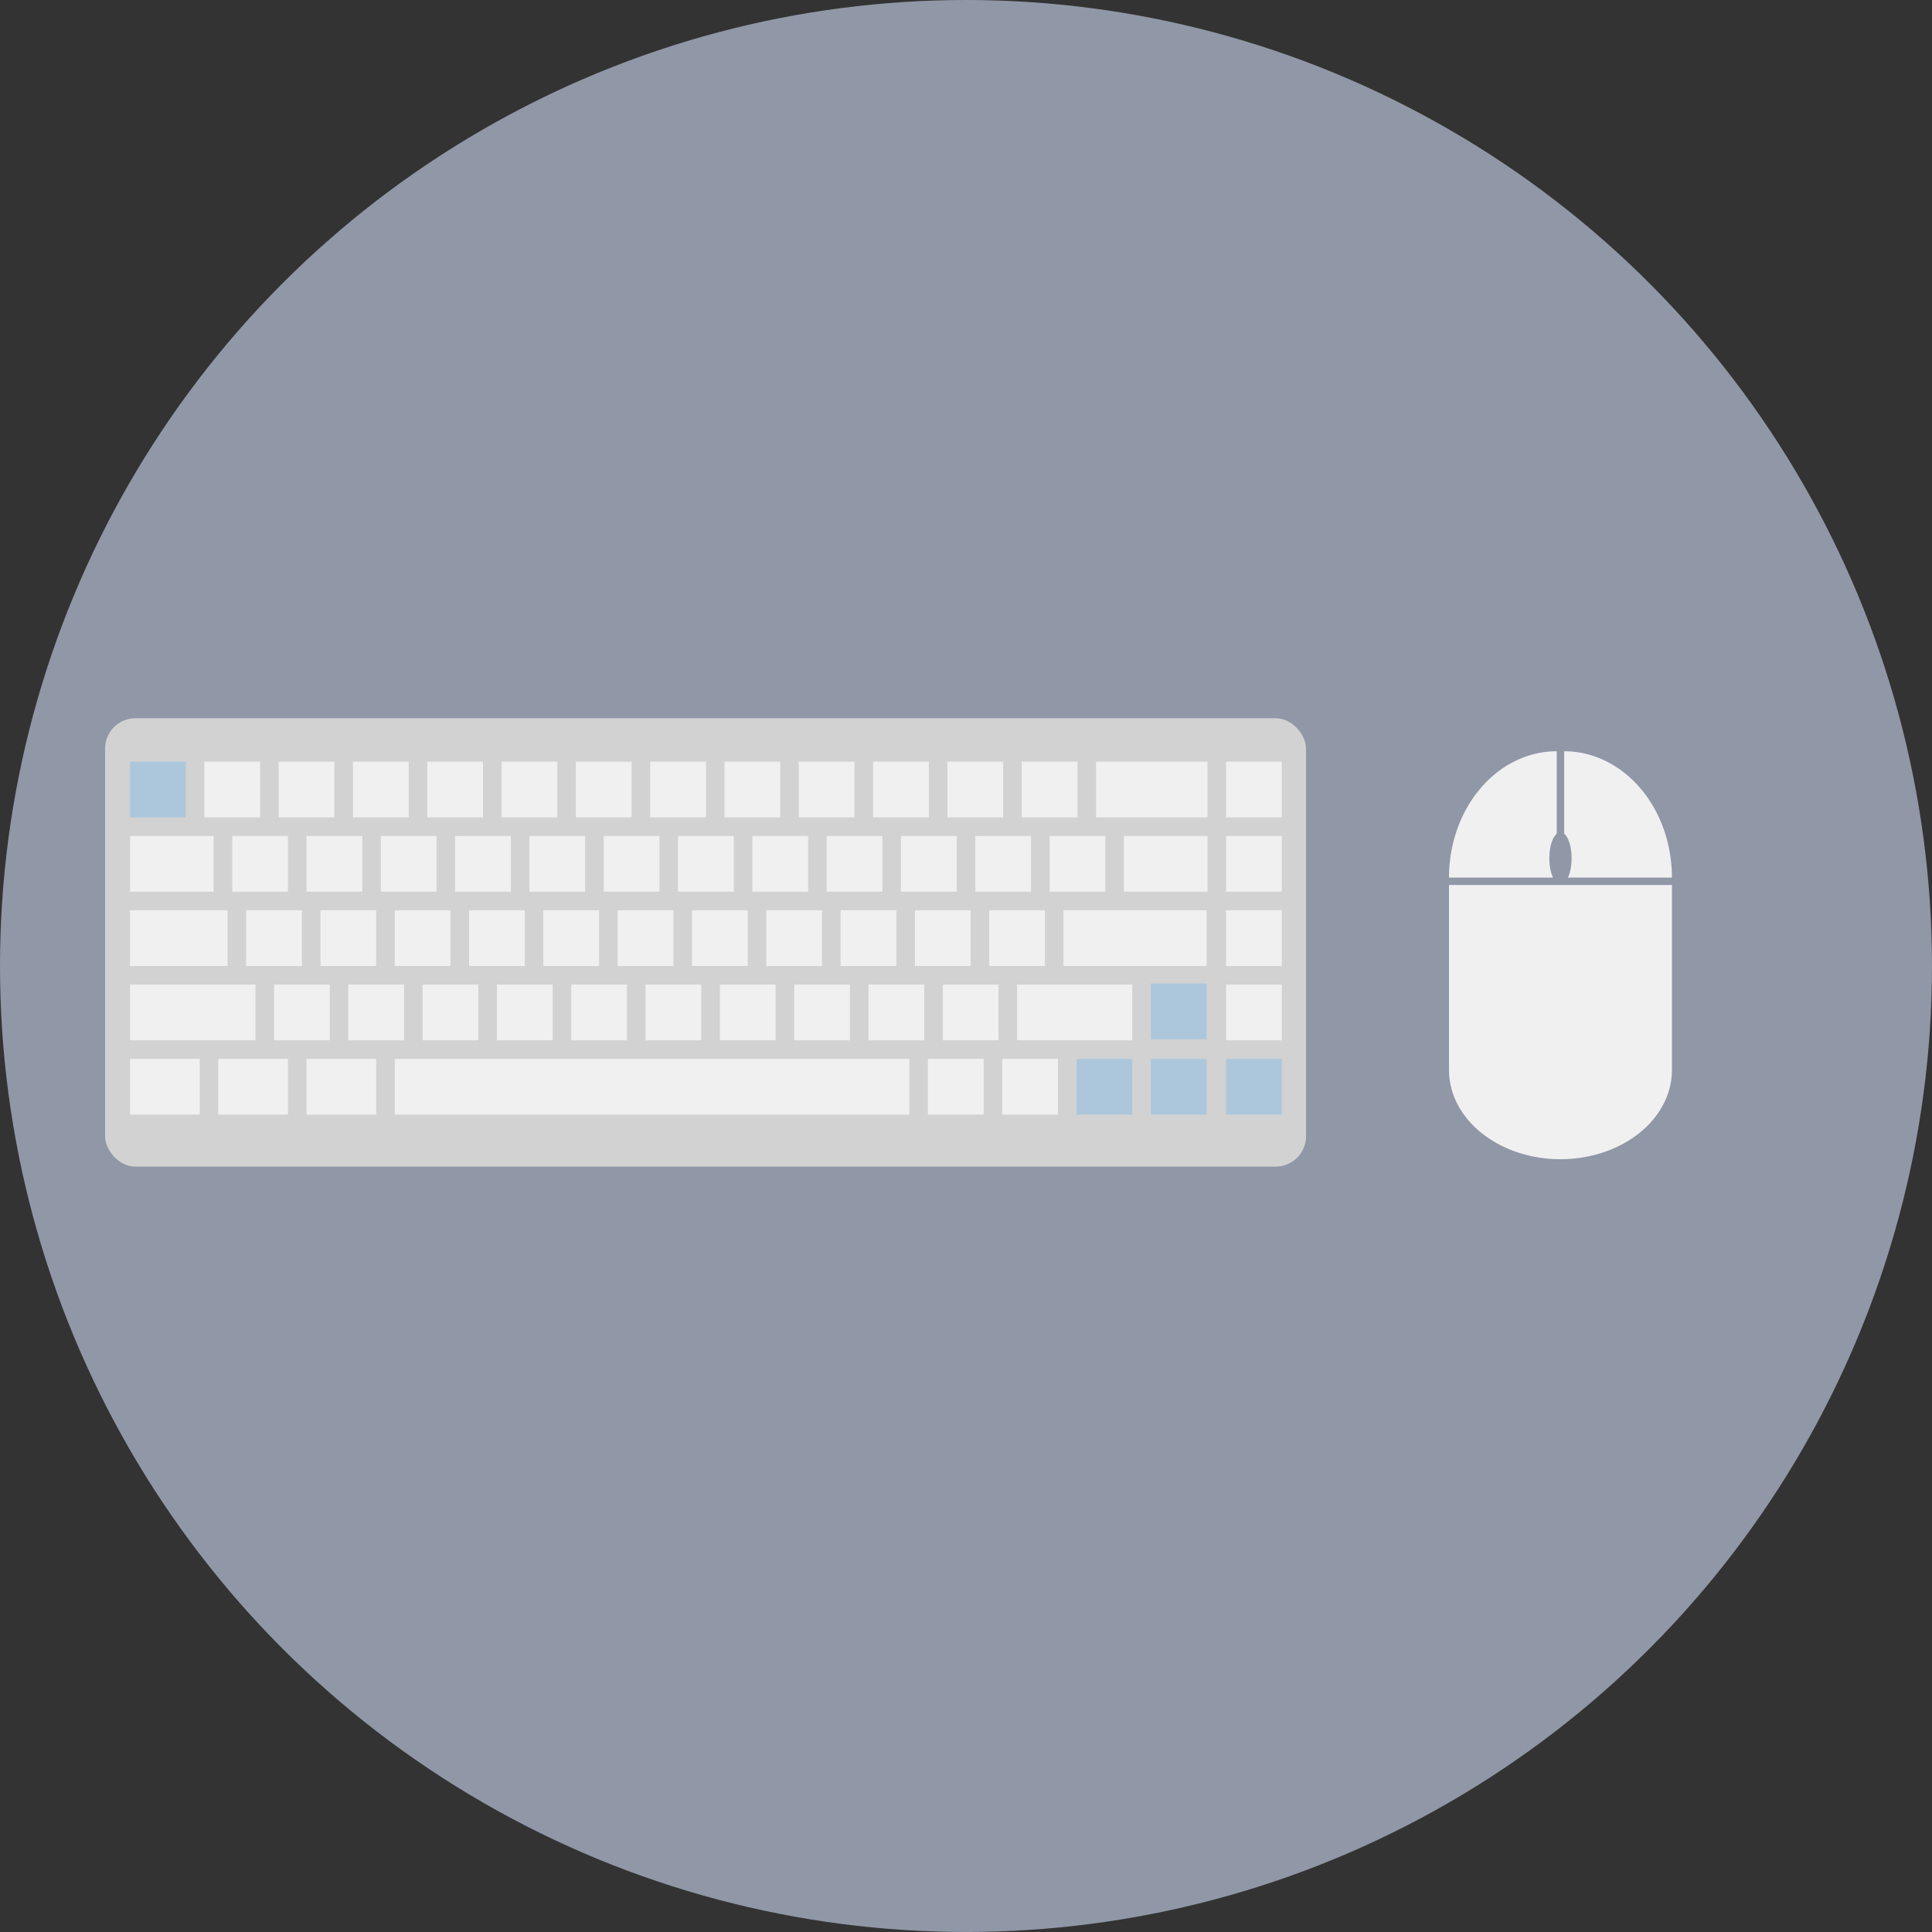 <?xml version="1.0" encoding="UTF-8" standalone="no"?>
<!-- Created with Inkscape (http://www.inkscape.org/) -->

<svg
   xmlns:dc="http://purl.org/dc/elements/1.1/"
   xmlns:cc="http://creativecommons.org/ns#"
   xmlns:rdf="http://www.w3.org/1999/02/22-rdf-syntax-ns#"
   xmlns:svg="http://www.w3.org/2000/svg"
   xmlns="http://www.w3.org/2000/svg"
   xmlns:sodipodi="http://sodipodi.sourceforge.net/DTD/sodipodi-0.dtd"
   xmlns:inkscape="http://www.inkscape.org/namespaces/inkscape"
   width="520"
   height="520"
   viewBox="0 0 520 520"
   id="svg2"
   version="1.1"
   inkscape:version="0.91 r13725"
   sodipodi:docname="mouse_and_keyboard.svg">
  <rect x="0" y="0" width="520" height="520" fill="#333333" stroke="none"/>
  <defs
     id="defs4" />
  <sodipodi:namedview
     id="base"
     pagecolor="#ffffff"
     bordercolor="#666666"
     borderopacity="1.0"
     inkscape:pageopacity="0.0"
     inkscape:pageshadow="2"
     inkscape:zoom="1.2694777"
     inkscape:cx="276.08066"
     inkscape:cy="159.78987"
     inkscape:document-units="px"
     inkscape:current-layer="layer2"
     showgrid="false"
     units="px"
     inkscape:showpageshadow="false"
     inkscape:window-width="2560"
     inkscape:window-height="1378"
     inkscape:window-x="-8"
     inkscape:window-y="-8"
     inkscape:window-maximized="1" />
  <g
     inkscape:label="keyboard"
     inkscape:groupmode="layer"
     id="layer1"
     transform="translate(0,-532.362)">
    <ellipse
       style="opacity:1;fill:#9097a7;fill-opacity:1;stroke:#305486;stroke-width:0;stroke-linecap:round;stroke-linejoin:miter;stroke-miterlimit:4;stroke-dasharray:none;stroke-opacity:1"
       id="path4136"
       cx="259.998"
       cy="792.359"
       rx="259.998"
       ry="259.997" />
    <rect
       style="opacity:1;fill:#d2d2d2;fill-opacity:1;stroke:#305486;stroke-width:0;stroke-linecap:round;stroke-linejoin:round;stroke-miterlimit:4;stroke-dasharray:none;stroke-opacity:1"
       id="rect4138"
       width="323.236"
       height="120.682"
       x="28.284"
       y="725.679"
       ry="8.17" />
    <rect
       style="opacity:1;fill:#acc7dc;fill-opacity:1;stroke:#305486;stroke-width:0;stroke-linecap:round;stroke-linejoin:round;stroke-miterlimit:4;stroke-dasharray:none;stroke-opacity:1"
       id="rect4141"
       width="15"
       height="15"
       x="35"
       y="737.362"
       ry="0" />
    <rect
       style="opacity:1;fill:#f0f0f0;fill-opacity:1;stroke:#305486;stroke-width:0;stroke-linecap:round;stroke-linejoin:round;stroke-miterlimit:4;stroke-dasharray:none;stroke-opacity:1"
       id="rect4141-9"
       width="22.5"
       height="15"
       x="35"
       y="757.362"
       ry="0" />
    <rect
       style="opacity:1;fill:#f0f0f0;fill-opacity:1;stroke:#305486;stroke-width:0;stroke-linecap:round;stroke-linejoin:round;stroke-miterlimit:4;stroke-dasharray:none;stroke-opacity:1"
       id="rect4141-90"
       width="26.25"
       height="15"
       x="35"
       y="777.362"
       ry="0" />
    <rect
       style="opacity:1;fill:#f0f0f0;fill-opacity:1;stroke:#305486;stroke-width:0;stroke-linecap:round;stroke-linejoin:round;stroke-miterlimit:4;stroke-dasharray:none;stroke-opacity:1"
       id="rect4141-6"
       width="33.75"
       height="15"
       x="35"
       y="797.362"
       ry="0" />
    <rect
       style="opacity:1;fill:#f0f0f0;fill-opacity:1;stroke:#305486;stroke-width:0;stroke-linecap:round;stroke-linejoin:round;stroke-miterlimit:4;stroke-dasharray:none;stroke-opacity:1"
       id="rect4141-62"
       width="18.75"
       height="15"
       x="35"
       y="817.362"
       ry="0" />
    <rect
       style="opacity:1;fill:#f0f0f0;fill-opacity:1;stroke:#305486;stroke-width:0;stroke-linecap:round;stroke-linejoin:round;stroke-miterlimit:4;stroke-dasharray:none;stroke-opacity:1"
       id="rect4141-0"
       width="15"
       height="15"
       x="55"
       y="737.362"
       ry="0" />
    <rect
       style="opacity:1;fill:#f0f0f0;fill-opacity:1;stroke:#305486;stroke-width:0;stroke-linecap:round;stroke-linejoin:round;stroke-miterlimit:4;stroke-dasharray:none;stroke-opacity:1"
       id="rect4141-8"
       width="15"
       height="15"
       x="75"
       y="737.362"
       ry="0" />
    <rect
       style="opacity:1;fill:#f0f0f0;fill-opacity:1;stroke:#305486;stroke-width:0;stroke-linecap:round;stroke-linejoin:round;stroke-miterlimit:4;stroke-dasharray:none;stroke-opacity:1"
       id="rect4141-2"
       width="15"
       height="15"
       x="95"
       y="737.362"
       ry="0" />
    <rect
       style="opacity:1;fill:#f0f0f0;fill-opacity:1;stroke:#305486;stroke-width:0;stroke-linecap:round;stroke-linejoin:round;stroke-miterlimit:4;stroke-dasharray:none;stroke-opacity:1"
       id="rect4141-66"
       width="15"
       height="15"
       x="115"
       y="737.362"
       ry="0" />
    <rect
       style="opacity:1;fill:#f0f0f0;fill-opacity:1;stroke:#305486;stroke-width:0;stroke-linecap:round;stroke-linejoin:round;stroke-miterlimit:4;stroke-dasharray:none;stroke-opacity:1"
       id="rect4141-3"
       width="15"
       height="15"
       x="135"
       y="737.362"
       ry="0" />
    <rect
       style="opacity:1;fill:#f0f0f0;fill-opacity:1;stroke:#305486;stroke-width:0;stroke-linecap:round;stroke-linejoin:round;stroke-miterlimit:4;stroke-dasharray:none;stroke-opacity:1"
       id="rect4141-908"
       width="15"
       height="15"
       x="155"
       y="737.362"
       ry="0" />
    <rect
       style="opacity:1;fill:#f0f0f0;fill-opacity:1;stroke:#305486;stroke-width:0;stroke-linecap:round;stroke-linejoin:round;stroke-miterlimit:4;stroke-dasharray:none;stroke-opacity:1"
       id="rect4141-04"
       width="15"
       height="15"
       x="175"
       y="737.362"
       ry="0" />
    <rect
       style="opacity:1;fill:#f0f0f0;fill-opacity:1;stroke:#305486;stroke-width:0;stroke-linecap:round;stroke-linejoin:round;stroke-miterlimit:4;stroke-dasharray:none;stroke-opacity:1"
       id="rect4141-52"
       width="15"
       height="15"
       x="195"
       y="737.362"
       ry="0" />
    <rect
       style="opacity:1;fill:#f0f0f0;fill-opacity:1;stroke:#305486;stroke-width:0;stroke-linecap:round;stroke-linejoin:round;stroke-miterlimit:4;stroke-dasharray:none;stroke-opacity:1"
       id="rect4141-01"
       width="15"
       height="15"
       x="215"
       y="737.362"
       ry="0" />
    <rect
       style="opacity:1;fill:#f0f0f0;fill-opacity:1;stroke:#305486;stroke-width:0;stroke-linecap:round;stroke-linejoin:round;stroke-miterlimit:4;stroke-dasharray:none;stroke-opacity:1"
       id="rect4141-36"
       width="15"
       height="15"
       x="235"
       y="737.362"
       ry="0" />
    <rect
       style="opacity:1;fill:#f0f0f0;fill-opacity:1;stroke:#305486;stroke-width:0;stroke-linecap:round;stroke-linejoin:round;stroke-miterlimit:4;stroke-dasharray:none;stroke-opacity:1"
       id="rect4141-91"
       width="15"
       height="15"
       x="255"
       y="737.362"
       ry="0" />
    <rect
       style="opacity:1;fill:#f0f0f0;fill-opacity:1;stroke:#305486;stroke-width:0;stroke-linecap:round;stroke-linejoin:round;stroke-miterlimit:4;stroke-dasharray:none;stroke-opacity:1"
       id="rect4141-4"
       width="15"
       height="15"
       x="275"
       y="737.362"
       ry="0" />
    <rect
       style="opacity:1;fill:#f0f0f0;fill-opacity:1;stroke:#305486;stroke-width:0;stroke-linecap:round;stroke-linejoin:round;stroke-miterlimit:4;stroke-dasharray:none;stroke-opacity:1"
       id="rect4141-40"
       width="30"
       height="15"
       x="295"
       y="737.362"
       ry="0" />
    <rect
       style="opacity:1;fill:#f0f0f0;fill-opacity:1;stroke:#305486;stroke-width:0;stroke-linecap:round;stroke-linejoin:round;stroke-miterlimit:4;stroke-dasharray:none;stroke-opacity:1"
       id="rect4141-7"
       width="15"
       height="15"
       x="330"
       y="737.362"
       ry="0" />
    <rect
       style="opacity:1;fill:#f0f0f0;fill-opacity:1;stroke:#305486;stroke-width:0;stroke-linecap:round;stroke-linejoin:round;stroke-miterlimit:4;stroke-dasharray:none;stroke-opacity:1"
       id="rect4141-0-8"
       width="15"
       height="15"
       x="62.5"
       y="757.362"
       ry="0" />
    <rect
       style="opacity:1;fill:#f0f0f0;fill-opacity:1;stroke:#305486;stroke-width:0;stroke-linecap:round;stroke-linejoin:round;stroke-miterlimit:4;stroke-dasharray:none;stroke-opacity:1"
       id="rect4141-0-8-0"
       width="15"
       height="15"
       x="82.5"
       y="757.362"
       ry="0" />
    <rect
       style="opacity:1;fill:#f0f0f0;fill-opacity:1;stroke:#305486;stroke-width:0;stroke-linecap:round;stroke-linejoin:round;stroke-miterlimit:4;stroke-dasharray:none;stroke-opacity:1"
       id="rect4141-0-8-0-9"
       width="15"
       height="15"
       x="102.5"
       y="757.362"
       ry="0" />
    <rect
       style="opacity:1;fill:#f0f0f0;fill-opacity:1;stroke:#305486;stroke-width:0;stroke-linecap:round;stroke-linejoin:round;stroke-miterlimit:4;stroke-dasharray:none;stroke-opacity:1"
       id="rect4141-0-8-0-6"
       width="15"
       height="15"
       x="122.5"
       y="757.362"
       ry="0" />
    <rect
       style="opacity:1;fill:#f0f0f0;fill-opacity:1;stroke:#305486;stroke-width:0;stroke-linecap:round;stroke-linejoin:round;stroke-miterlimit:4;stroke-dasharray:none;stroke-opacity:1"
       id="rect4141-0-8-0-7"
       width="15"
       height="15"
       x="142.5"
       y="757.362"
       ry="0" />
    <rect
       style="opacity:1;fill:#f0f0f0;fill-opacity:1;stroke:#305486;stroke-width:0;stroke-linecap:round;stroke-linejoin:round;stroke-miterlimit:4;stroke-dasharray:none;stroke-opacity:1"
       id="rect4141-0-8-0-70"
       width="15"
       height="15"
       x="162.5"
       y="757.362"
       ry="0" />
    <rect
       style="opacity:1;fill:#f0f0f0;fill-opacity:1;stroke:#305486;stroke-width:0;stroke-linecap:round;stroke-linejoin:round;stroke-miterlimit:4;stroke-dasharray:none;stroke-opacity:1"
       id="rect4141-0-8-0-4"
       width="15"
       height="15"
       x="182.5"
       y="757.362"
       ry="0" />
    <rect
       style="opacity:1;fill:#f0f0f0;fill-opacity:1;stroke:#305486;stroke-width:0;stroke-linecap:round;stroke-linejoin:round;stroke-miterlimit:4;stroke-dasharray:none;stroke-opacity:1"
       id="rect4141-0-8-0-2"
       width="15"
       height="15"
       x="202.5"
       y="757.362"
       ry="0" />
    <rect
       style="opacity:1;fill:#f0f0f0;fill-opacity:1;stroke:#305486;stroke-width:0;stroke-linecap:round;stroke-linejoin:round;stroke-miterlimit:4;stroke-dasharray:none;stroke-opacity:1"
       id="rect4141-0-8-0-40"
       width="15"
       height="15"
       x="222.5"
       y="757.362"
       ry="0" />
    <rect
       style="opacity:1;fill:#f0f0f0;fill-opacity:1;stroke:#305486;stroke-width:0;stroke-linecap:round;stroke-linejoin:round;stroke-miterlimit:4;stroke-dasharray:none;stroke-opacity:1"
       id="rect4141-0-8-0-3"
       width="15"
       height="15"
       x="242.5"
       y="757.362"
       ry="0" />
    <rect
       style="opacity:1;fill:#f0f0f0;fill-opacity:1;stroke:#305486;stroke-width:0;stroke-linecap:round;stroke-linejoin:round;stroke-miterlimit:4;stroke-dasharray:none;stroke-opacity:1"
       id="rect4141-0-8-0-49"
       width="15"
       height="15"
       x="262.5"
       y="757.362"
       ry="0" />
    <rect
       style="opacity:1;fill:#f0f0f0;fill-opacity:1;stroke:#305486;stroke-width:0;stroke-linecap:round;stroke-linejoin:round;stroke-miterlimit:4;stroke-dasharray:none;stroke-opacity:1"
       id="rect4141-0-8-0-92"
       width="15"
       height="15"
       x="282.5"
       y="757.362"
       ry="0" />
    <rect
       style="opacity:1;fill:#f0f0f0;fill-opacity:1;stroke:#305486;stroke-width:0;stroke-linecap:round;stroke-linejoin:round;stroke-miterlimit:4;stroke-dasharray:none;stroke-opacity:1"
       id="rect4141-0-8-0-8"
       width="22.5"
       height="15"
       x="302.5"
       y="757.362"
       ry="0" />
    <rect
       style="opacity:1;fill:#f0f0f0;fill-opacity:1;stroke:#305486;stroke-width:0;stroke-linecap:round;stroke-linejoin:round;stroke-miterlimit:4;stroke-dasharray:none;stroke-opacity:1"
       id="rect4141-0-8-0-497"
       width="15"
       height="15"
       x="330"
       y="757.362"
       ry="0" />
    <rect
       style="opacity:1;fill:#f0f0f0;fill-opacity:1;stroke:#305486;stroke-width:0;stroke-linecap:round;stroke-linejoin:round;stroke-miterlimit:4;stroke-dasharray:none;stroke-opacity:1"
       id="rect4141-0-8-6"
       width="15"
       height="15"
       x="66.25"
       y="777.362"
       ry="0" />
    <rect
       style="opacity:1;fill:#f0f0f0;fill-opacity:1;stroke:#305486;stroke-width:0;stroke-linecap:round;stroke-linejoin:round;stroke-miterlimit:4;stroke-dasharray:none;stroke-opacity:1"
       id="rect4141-0-8-6-5"
       width="15"
       height="15"
       x="86.25"
       y="777.362"
       ry="0" />
    <rect
       style="opacity:1;fill:#f0f0f0;fill-opacity:1;stroke:#305486;stroke-width:0;stroke-linecap:round;stroke-linejoin:round;stroke-miterlimit:4;stroke-dasharray:none;stroke-opacity:1"
       id="rect4141-0-8-6-7"
       width="15"
       height="15"
       x="106.25"
       y="777.362"
       ry="0" />
    <rect
       style="opacity:1;fill:#f0f0f0;fill-opacity:1;stroke:#305486;stroke-width:0;stroke-linecap:round;stroke-linejoin:round;stroke-miterlimit:4;stroke-dasharray:none;stroke-opacity:1"
       id="rect4141-0-8-6-0"
       width="15"
       height="15"
       x="126.25"
       y="777.362"
       ry="0" />
    <rect
       style="opacity:1;fill:#f0f0f0;fill-opacity:1;stroke:#305486;stroke-width:0;stroke-linecap:round;stroke-linejoin:round;stroke-miterlimit:4;stroke-dasharray:none;stroke-opacity:1"
       id="rect4141-0-8-6-4"
       width="15"
       height="15"
       x="146.25"
       y="777.362"
       ry="0" />
    <rect
       style="opacity:1;fill:#f0f0f0;fill-opacity:1;stroke:#305486;stroke-width:0;stroke-linecap:round;stroke-linejoin:round;stroke-miterlimit:4;stroke-dasharray:none;stroke-opacity:1"
       id="rect4141-0-8-6-44"
       width="15"
       height="15"
       x="166.25"
       y="777.362"
       ry="0" />
    <rect
       style="opacity:1;fill:#f0f0f0;fill-opacity:1;stroke:#305486;stroke-width:0;stroke-linecap:round;stroke-linejoin:round;stroke-miterlimit:4;stroke-dasharray:none;stroke-opacity:1"
       id="rect4141-0-8-6-2"
       width="15"
       height="15"
       x="186.25"
       y="777.362"
       ry="0" />
    <rect
       style="opacity:1;fill:#f0f0f0;fill-opacity:1;stroke:#305486;stroke-width:0;stroke-linecap:round;stroke-linejoin:round;stroke-miterlimit:4;stroke-dasharray:none;stroke-opacity:1"
       id="rect4141-0-8-6-3"
       width="15"
       height="15"
       x="206.25"
       y="777.362"
       ry="0" />
    <rect
       style="opacity:1;fill:#f0f0f0;fill-opacity:1;stroke:#305486;stroke-width:0;stroke-linecap:round;stroke-linejoin:round;stroke-miterlimit:4;stroke-dasharray:none;stroke-opacity:1"
       id="rect4141-0-8-6-1"
       width="15"
       height="15"
       x="226.25"
       y="777.362"
       ry="0" />
    <rect
       style="opacity:1;fill:#f0f0f0;fill-opacity:1;stroke:#305486;stroke-width:0;stroke-linecap:round;stroke-linejoin:round;stroke-miterlimit:4;stroke-dasharray:none;stroke-opacity:1"
       id="rect4141-0-8-6-9"
       width="15"
       height="15"
       x="246.25"
       y="777.362"
       ry="0" />
    <rect
       style="opacity:1;fill:#f0f0f0;fill-opacity:1;stroke:#305486;stroke-width:0;stroke-linecap:round;stroke-linejoin:round;stroke-miterlimit:4;stroke-dasharray:none;stroke-opacity:1"
       id="rect4141-0-8-6-94"
       width="15"
       height="15"
       x="266.25"
       y="777.362"
       ry="0" />
    <rect
       style="opacity:1;fill:#f0f0f0;fill-opacity:1;stroke:#305486;stroke-width:0;stroke-linecap:round;stroke-linejoin:round;stroke-miterlimit:4;stroke-dasharray:none;stroke-opacity:1"
       id="rect4141-0-8-6-52"
       width="38.5"
       height="15"
       x="286.25"
       y="777.362"
       ry="0" />
    <rect
       style="opacity:1;fill:#f0f0f0;fill-opacity:1;stroke:#305486;stroke-width:0;stroke-linecap:round;stroke-linejoin:round;stroke-miterlimit:4;stroke-dasharray:none;stroke-opacity:1"
       id="rect4141-0-8-6-17"
       width="15"
       height="15"
       x="330"
       y="777.362"
       ry="0" />
    <rect
       style="opacity:1;fill:#f0f0f0;fill-opacity:1;stroke:#305486;stroke-width:0;stroke-linecap:round;stroke-linejoin:round;stroke-miterlimit:4;stroke-dasharray:none;stroke-opacity:1"
       id="rect4141-0-8-6-8"
       width="18.75"
       height="15"
       x="58.75"
       y="817.362"
       ry="0" />
    <rect
       style="opacity:1;fill:#f0f0f0;fill-opacity:1;stroke:#305486;stroke-width:0;stroke-linecap:round;stroke-linejoin:round;stroke-miterlimit:4;stroke-dasharray:none;stroke-opacity:1"
       id="rect4141-0-8-6-8-8"
       width="18.75"
       height="15"
       x="82.5"
       y="817.362"
       ry="0" />
    <rect
       style="opacity:1;fill:#f0f0f0;fill-opacity:1;stroke:#305486;stroke-width:0;stroke-linecap:round;stroke-linejoin:round;stroke-miterlimit:4;stroke-dasharray:none;stroke-opacity:1"
       id="rect4141-0-8-6-8-8-7"
       width="138.5"
       height="15"
       x="106.25"
       y="817.362"
       ry="0" />
    <rect
       style="opacity:1;fill:#f0f0f0;fill-opacity:1;stroke:#305486;stroke-width:0;stroke-linecap:round;stroke-linejoin:round;stroke-miterlimit:4;stroke-dasharray:none;stroke-opacity:1"
       id="rect4141-62-4"
       width="15"
       height="15"
       x="269.75"
       y="817.362"
       ry="0" />
    <rect
       style="opacity:1;fill:#f0f0f0;fill-opacity:1;stroke:#305486;stroke-width:0;stroke-linecap:round;stroke-linejoin:round;stroke-miterlimit:4;stroke-dasharray:none;stroke-opacity:1"
       id="rect4141-0-8-6-92"
       width="15"
       height="15"
       x="73.75"
       y="797.362"
       ry="0" />
    <rect
       style="opacity:1;fill:#f0f0f0;fill-opacity:1;stroke:#305486;stroke-width:0;stroke-linecap:round;stroke-linejoin:round;stroke-miterlimit:4;stroke-dasharray:none;stroke-opacity:1"
       id="rect4141-0-8-6-92-1"
       width="15"
       height="15"
       x="93.75"
       y="797.362"
       ry="0" />
    <rect
       style="opacity:1;fill:#f0f0f0;fill-opacity:1;stroke:#305486;stroke-width:0;stroke-linecap:round;stroke-linejoin:round;stroke-miterlimit:4;stroke-dasharray:none;stroke-opacity:1"
       id="rect4141-0-8-6-92-2"
       width="15"
       height="15"
       x="113.75"
       y="797.362"
       ry="0" />
    <rect
       style="opacity:1;fill:#f0f0f0;fill-opacity:1;stroke:#305486;stroke-width:0;stroke-linecap:round;stroke-linejoin:round;stroke-miterlimit:4;stroke-dasharray:none;stroke-opacity:1"
       id="rect4141-0-8-6-92-9"
       width="15"
       height="15"
       x="133.75"
       y="797.362"
       ry="0" />
    <rect
       style="opacity:1;fill:#f0f0f0;fill-opacity:1;stroke:#305486;stroke-width:0;stroke-linecap:round;stroke-linejoin:round;stroke-miterlimit:4;stroke-dasharray:none;stroke-opacity:1"
       id="rect4141-0-8-6-92-0"
       width="15"
       height="15"
       x="153.75"
       y="797.362"
       ry="0" />
    <rect
       style="opacity:1;fill:#f0f0f0;fill-opacity:1;stroke:#305486;stroke-width:0;stroke-linecap:round;stroke-linejoin:round;stroke-miterlimit:4;stroke-dasharray:none;stroke-opacity:1"
       id="rect4141-0-8-6-92-98"
       width="15"
       height="15"
       x="173.75"
       y="797.362"
       ry="0" />
    <rect
       style="opacity:1;fill:#f0f0f0;fill-opacity:1;stroke:#305486;stroke-width:0;stroke-linecap:round;stroke-linejoin:round;stroke-miterlimit:4;stroke-dasharray:none;stroke-opacity:1"
       id="rect4141-0-8-6-92-5"
       width="15"
       height="15"
       x="193.75"
       y="797.362"
       ry="0" />
    <rect
       style="opacity:1;fill:#f0f0f0;fill-opacity:1;stroke:#305486;stroke-width:0;stroke-linecap:round;stroke-linejoin:round;stroke-miterlimit:4;stroke-dasharray:none;stroke-opacity:1"
       id="rect4141-0-8-6-92-3"
       width="15"
       height="15"
       x="213.75"
       y="797.362"
       ry="0" />
    <rect
       style="opacity:1;fill:#f0f0f0;fill-opacity:1;stroke:#305486;stroke-width:0;stroke-linecap:round;stroke-linejoin:round;stroke-miterlimit:4;stroke-dasharray:none;stroke-opacity:1"
       id="rect4141-0-8-6-92-7"
       width="15"
       height="15"
       x="233.75"
       y="797.362"
       ry="0" />
    <rect
       style="opacity:1;fill:#f0f0f0;fill-opacity:1;stroke:#305486;stroke-width:0;stroke-linecap:round;stroke-linejoin:round;stroke-miterlimit:4;stroke-dasharray:none;stroke-opacity:1"
       id="rect4141-0-8-6-92-15"
       width="15"
       height="15"
       x="253.75"
       y="797.362"
       ry="0" />
    <rect
       style="opacity:1;fill:#f0f0f0;fill-opacity:1;stroke:#305486;stroke-width:0;stroke-linecap:round;stroke-linejoin:round;stroke-miterlimit:4;stroke-dasharray:none;stroke-opacity:1"
       id="rect4141-0-8-6-92-4"
       width="31"
       height="15"
       x="273.75"
       y="797.362"
       ry="0" />
    <rect
       style="opacity:1;fill:#acc7dc;fill-opacity:1;stroke:#305486;stroke-width:0;stroke-linecap:round;stroke-linejoin:round;stroke-miterlimit:4;stroke-dasharray:none;stroke-opacity:1"
       id="rect4141-0-8-6-92-8"
       width="15"
       height="15"
       x="309.75"
       y="797.084"
       ry="0" />
    <rect
       style="opacity:1;fill:#f0f0f0;fill-opacity:1;stroke:#305486;stroke-width:0;stroke-linecap:round;stroke-linejoin:round;stroke-miterlimit:4;stroke-dasharray:none;stroke-opacity:1"
       id="rect4141-0-8-6-92-42"
       width="15"
       height="15"
       x="330"
       y="797.362"
       ry="0" />
    <rect
       style="opacity:1;fill:#acc7dc;fill-opacity:1;stroke:#305486;stroke-width:0;stroke-linecap:round;stroke-linejoin:round;stroke-miterlimit:4;stroke-dasharray:none;stroke-opacity:1"
       id="rect4141-62-4-6"
       width="15"
       height="15"
       x="309.75"
       y="817.362"
       ry="0" />
    <rect
       style="opacity:1;fill:#acc7dc;fill-opacity:1;stroke:#305486;stroke-width:0;stroke-linecap:round;stroke-linejoin:round;stroke-miterlimit:4;stroke-dasharray:none;stroke-opacity:1"
       id="rect4141-62-4-1"
       width="15"
       height="15"
       x="289.75"
       y="817.362"
       ry="0" />
    <rect
       style="opacity:1;fill:#acc7dc;fill-opacity:1;stroke:#305486;stroke-width:0;stroke-linecap:round;stroke-linejoin:round;stroke-miterlimit:4;stroke-dasharray:none;stroke-opacity:1"
       id="rect4141-62-4-60"
       width="15"
       height="15"
       x="330"
       y="817.362"
       ry="0" />
    <rect
       style="opacity:1;fill:#f0f0f0;fill-opacity:1;stroke:#305486;stroke-width:0;stroke-linecap:round;stroke-linejoin:round;stroke-miterlimit:4;stroke-dasharray:none;stroke-opacity:1"
       id="rect4141-62-4-13"
       width="15"
       height="15"
       x="249.75"
       y="817.362"
       ry="0" />
  </g>
  <g
     inkscape:groupmode="layer"
     id="layer2"
     inkscape:label="mouse">
    <path
       style="opacity:1;fill:#f0f0f0;fill-opacity:1;stroke:#305486;stroke-width:0;stroke-linecap:round;stroke-linejoin:round;stroke-miterlimit:4;stroke-dasharray:none;stroke-opacity:1"
       id="path4800"
       sodipodi:type="arc"
       sodipodi:cx="420"
       sodipodi:cy="288"
       sodipodi:rx="29.999994"
       sodipodi:ry="23.999964"
       sodipodi:start="0"
       sodipodi:end="3.1415927"
       d="M 450,288 A 30,24 0 0 1 435,308.785 a 30,24 0 0 1 -30,0 A 30,24 0 0 1 390,288 L 420,288 Z" />
    <rect
       style="opacity:1;fill:#f0f0f0;fill-opacity:1;stroke:#305486;stroke-width:0;stroke-linecap:round;stroke-linejoin:round;stroke-miterlimit:4;stroke-dasharray:none;stroke-opacity:1"
       id="rect4802"
       width="60"
       height="50"
       x="390"
       y="238.2"
       ry="0" />
    <path
       style="opacity:1;fill:#f0f0f0;fill-opacity:1;stroke:#305486;stroke-width:0;stroke-linecap:round;stroke-linejoin:round;stroke-miterlimit:4;stroke-dasharray:none;stroke-opacity:1"
       id="path4800-6"
       sodipodi:type="arc"
       sodipodi:cx="419"
       sodipodi:cy="-236.2"
       sodipodi:rx="28.999989"
       sodipodi:ry="33.999989"
       sodipodi:start="1.5707963"
       sodipodi:end="3.1415927"
       d="m 419,-202.2 a 29,34 0 0 1 -20.506,-9.958 29,34 0 0 1 -8.494,-24.042 l 29,0 z"
       transform="scale(1,-1)" />
    <path
       style="opacity:1;fill:#f0f0f0;fill-opacity:1;stroke:#305486;stroke-width:0;stroke-linecap:round;stroke-linejoin:round;stroke-miterlimit:4;stroke-dasharray:none;stroke-opacity:1"
       id="path4800-6-4"
       sodipodi:type="arc"
       sodipodi:cx="421"
       sodipodi:cy="-236.2"
       sodipodi:rx="28.99999"
       sodipodi:ry="33.999989"
       sodipodi:start="0"
       sodipodi:end="1.5707963"
       d="M 450,-236.2 A 29,34 0 0 1 421,-202.2 L 421,-236.2 Z"
       transform="scale(1,-1)" />
    <ellipse
       style="opacity:1;fill:#9097a7;fill-opacity:1;stroke:#305486;stroke-width:0;stroke-linecap:round;stroke-linejoin:round;stroke-miterlimit:4;stroke-dasharray:none;stroke-opacity:1"
       id="path4840"
       cx="420"
       cy="231"
       rx="3"
       ry="7" />
  </g>
</svg>
